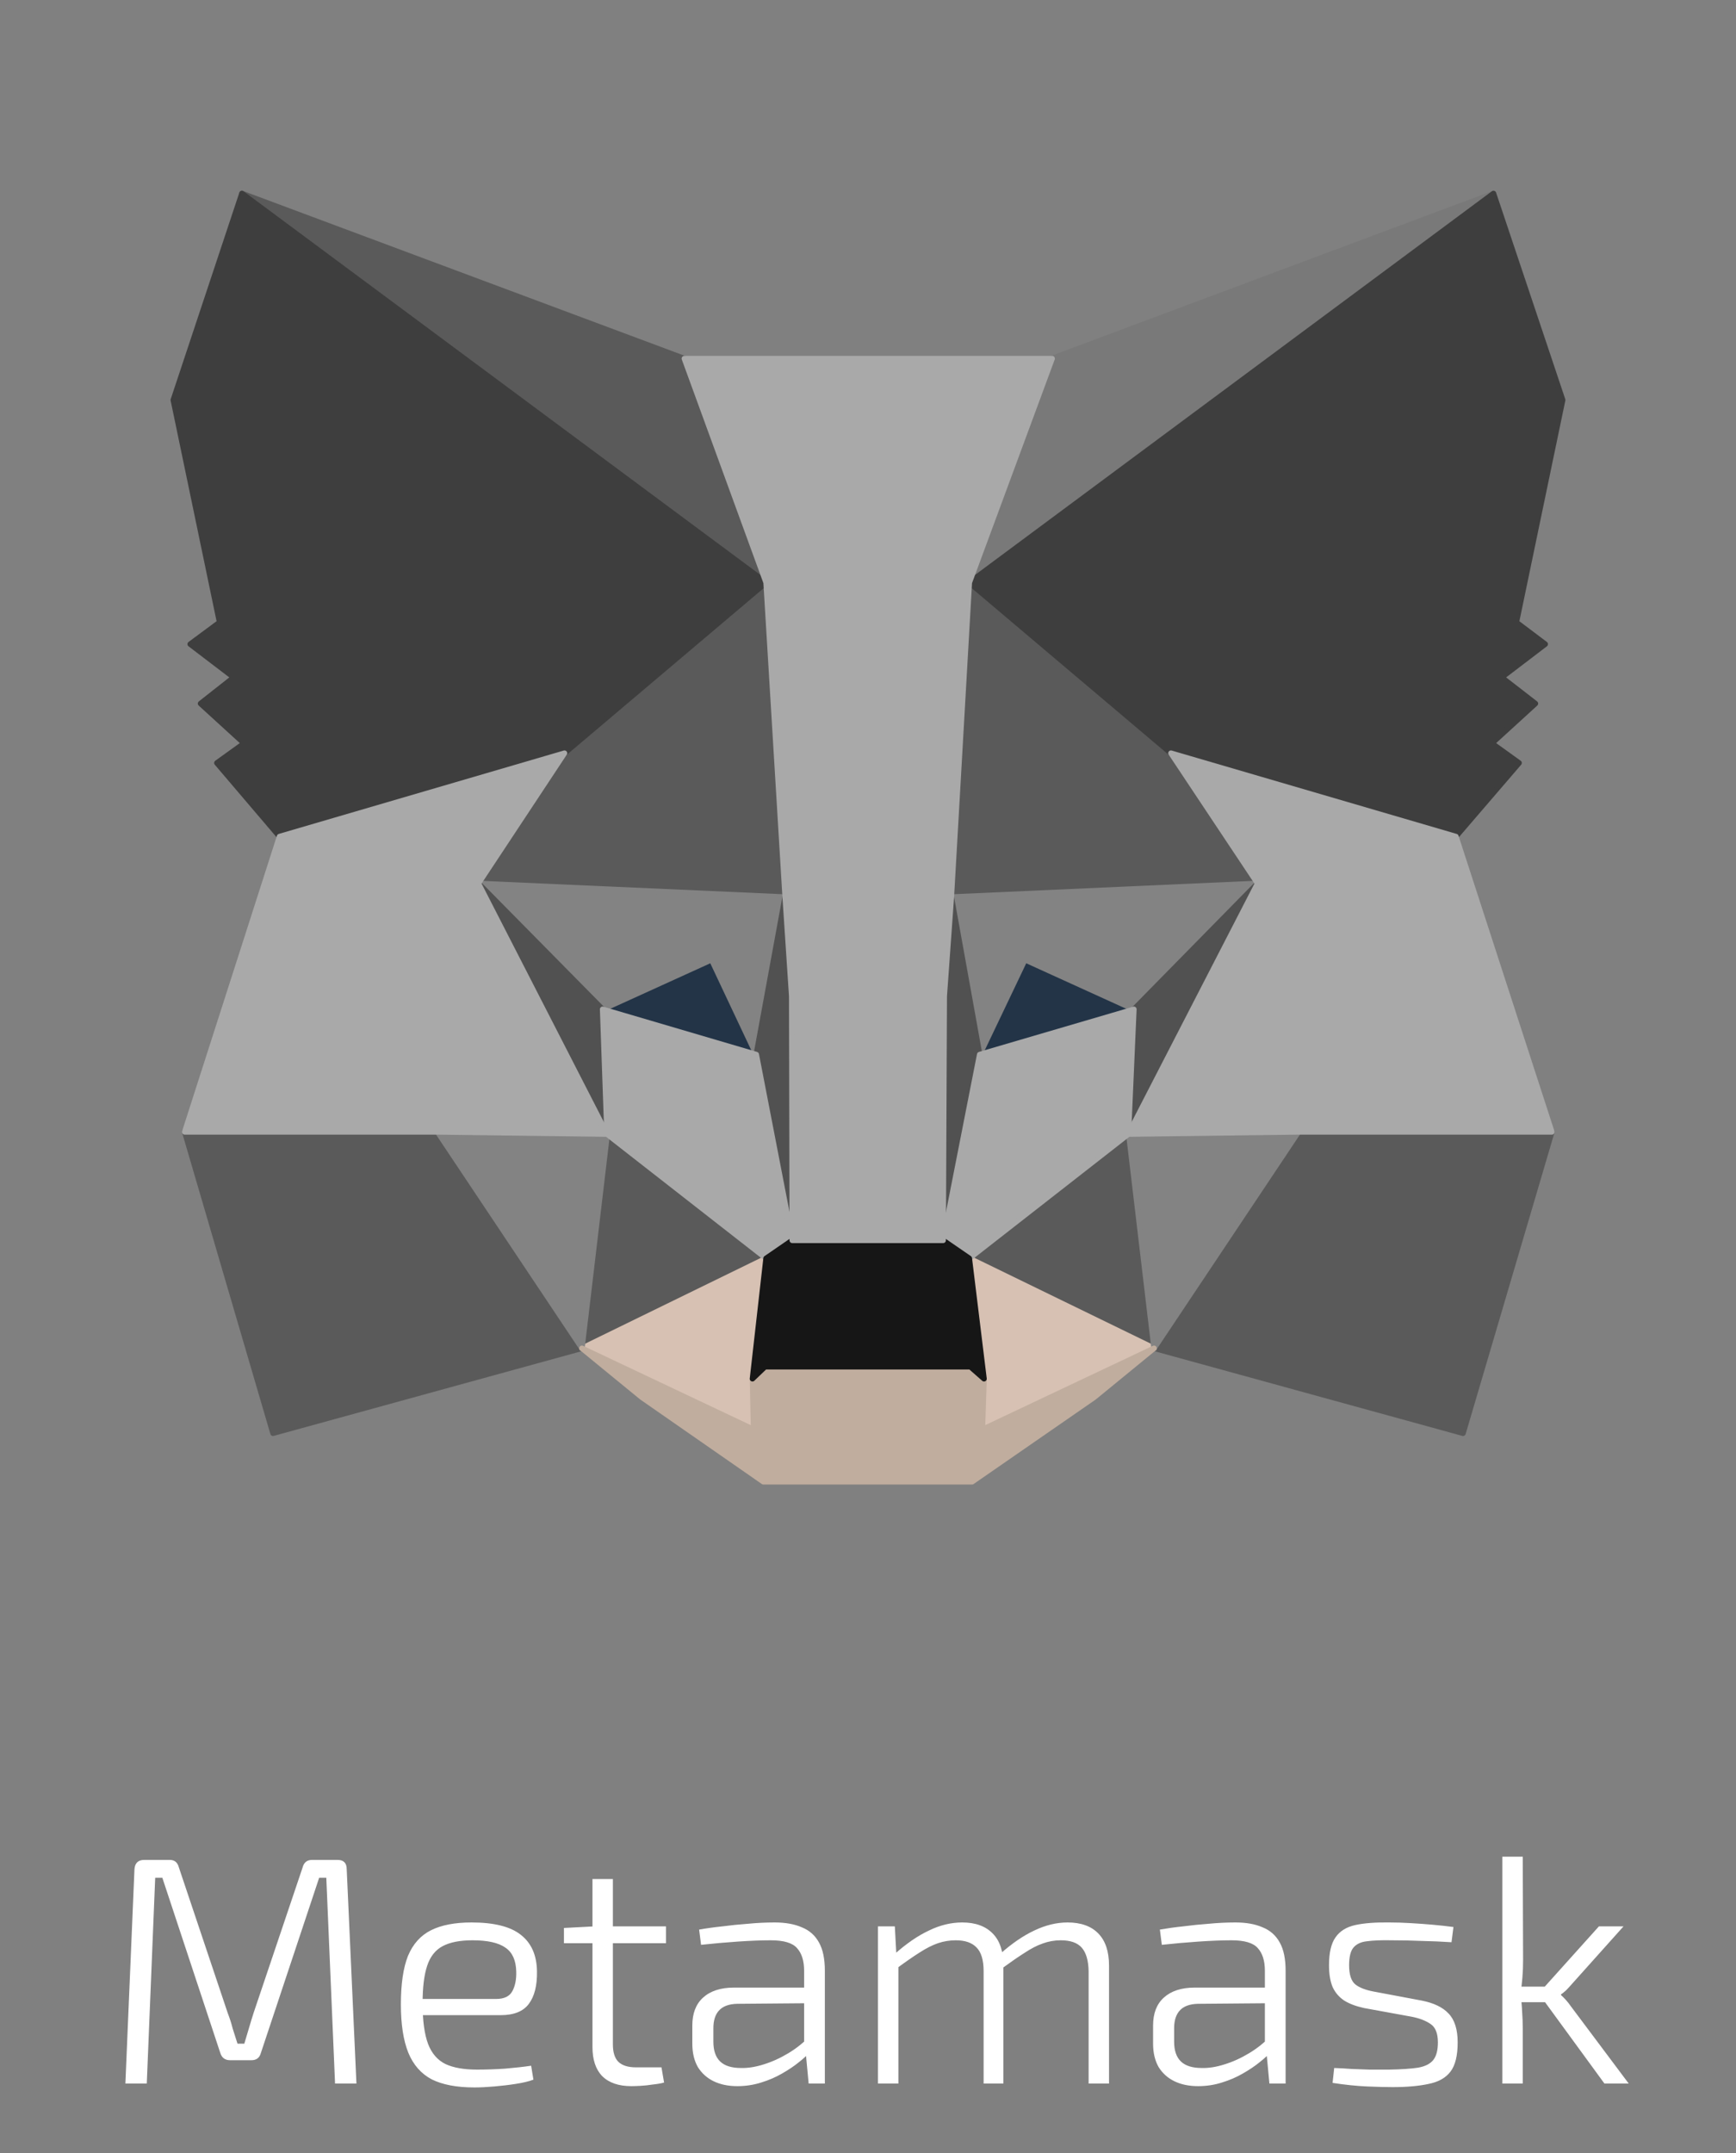 <svg width="75" height="93" viewBox="0 0 75 93" fill="none" xmlns="http://www.w3.org/2000/svg">
<rect x="0" y="0" width="75" height="93" fill="#808080" stroke="none"/>
<path d="M14.587 80.34C14.848 80.34 14.979 80.475 14.979 80.746L15.399 90H14.475L14.097 81.11H13.789L11.269 88.684C11.213 88.889 11.078 88.992 10.863 88.992H9.939C9.725 88.992 9.585 88.889 9.519 88.684L7.013 81.11H6.705L6.341 90H5.417L5.809 80.746C5.828 80.475 5.968 80.34 6.229 80.34H7.335C7.541 80.34 7.671 80.447 7.727 80.662L9.841 86.962C9.925 87.177 9.995 87.396 10.051 87.62C10.117 87.835 10.187 88.054 10.261 88.278H10.555C10.62 88.054 10.686 87.835 10.751 87.62C10.816 87.396 10.886 87.167 10.961 86.934L13.075 80.662C13.131 80.447 13.267 80.34 13.481 80.34H14.587ZM20.371 83.042C21.342 83.042 22.051 83.219 22.499 83.574C22.956 83.929 23.19 84.456 23.199 85.156C23.209 85.763 23.092 86.229 22.849 86.556C22.607 86.883 22.201 87.046 21.631 87.046H17.697V86.346H21.435C21.78 86.346 22.014 86.234 22.135 86.01C22.256 85.786 22.312 85.506 22.303 85.17C22.294 84.685 22.14 84.339 21.841 84.134C21.543 83.919 21.067 83.812 20.413 83.812C19.872 83.812 19.442 83.896 19.125 84.064C18.808 84.232 18.584 84.517 18.453 84.918C18.323 85.31 18.257 85.847 18.257 86.528C18.257 87.284 18.337 87.872 18.495 88.292C18.654 88.703 18.906 88.992 19.251 89.16C19.596 89.319 20.049 89.398 20.609 89.398C21.001 89.398 21.407 89.384 21.827 89.356C22.256 89.319 22.63 89.277 22.947 89.23L23.045 89.832C22.849 89.907 22.597 89.967 22.289 90.014C21.991 90.061 21.678 90.098 21.351 90.126C21.034 90.154 20.749 90.168 20.497 90.168C19.732 90.168 19.116 90.051 18.649 89.818C18.192 89.575 17.856 89.193 17.641 88.67C17.427 88.138 17.319 87.443 17.319 86.584C17.319 85.697 17.422 84.997 17.627 84.484C17.842 83.971 18.173 83.602 18.621 83.378C19.069 83.154 19.652 83.042 20.371 83.042ZM26.478 81.166V88.306C26.478 88.651 26.557 88.903 26.716 89.062C26.884 89.221 27.136 89.3 27.472 89.3H28.578L28.69 89.958C28.55 89.995 28.387 90.023 28.2 90.042C28.023 90.07 27.85 90.089 27.682 90.098C27.514 90.107 27.379 90.112 27.276 90.112C26.725 90.112 26.305 89.967 26.016 89.678C25.736 89.389 25.596 88.969 25.596 88.418V81.166H26.478ZM28.774 83.21V83.938H24.364V83.28L25.694 83.21H28.774ZM33.466 83.042C33.933 83.042 34.325 83.112 34.642 83.252C34.969 83.383 35.216 83.602 35.384 83.91C35.552 84.209 35.636 84.615 35.636 85.128V90H34.936L34.796 88.516L34.74 88.39V85.128C34.74 84.699 34.637 84.372 34.432 84.148C34.236 83.924 33.858 83.812 33.298 83.812C32.887 83.812 32.411 83.831 31.87 83.868C31.329 83.905 30.801 83.952 30.288 84.008L30.204 83.35C30.521 83.294 30.857 83.247 31.212 83.21C31.567 83.163 31.935 83.126 32.318 83.098C32.701 83.061 33.083 83.042 33.466 83.042ZM35.174 85.856L35.16 86.528L31.842 86.556C31.487 86.565 31.226 86.663 31.058 86.85C30.899 87.027 30.82 87.279 30.82 87.606V88.194C30.82 88.577 30.918 88.861 31.114 89.048C31.31 89.235 31.609 89.328 32.01 89.328C32.309 89.337 32.635 89.286 32.99 89.174C33.354 89.062 33.713 88.899 34.068 88.684C34.423 88.469 34.735 88.217 35.006 87.928V88.614C34.894 88.754 34.731 88.908 34.516 89.076C34.311 89.244 34.068 89.407 33.788 89.566C33.517 89.725 33.214 89.855 32.878 89.958C32.551 90.061 32.211 90.112 31.856 90.112C31.464 90.112 31.123 90.042 30.834 89.902C30.545 89.762 30.316 89.557 30.148 89.286C29.989 89.006 29.91 88.67 29.91 88.278V87.494C29.91 86.971 30.064 86.57 30.372 86.29C30.689 86.001 31.133 85.856 31.702 85.856H35.174ZM46.121 83.042C46.7 83.042 47.143 83.201 47.451 83.518C47.759 83.835 47.913 84.297 47.913 84.904V90H47.031V85.142C47.022 84.685 46.924 84.349 46.737 84.134C46.55 83.919 46.247 83.812 45.827 83.812C45.556 83.812 45.295 83.859 45.043 83.952C44.8 84.036 44.539 84.171 44.259 84.358C43.979 84.535 43.648 84.764 43.265 85.044L43.209 84.4C43.713 83.952 44.203 83.616 44.679 83.392C45.164 83.159 45.645 83.042 46.121 83.042ZM38.659 83.21L38.729 84.498L38.813 84.708V90H37.931V83.21H38.659ZM41.571 83.042C42.14 83.042 42.579 83.201 42.887 83.518C43.195 83.826 43.349 84.288 43.349 84.904V90H42.495V85.142C42.495 84.666 42.392 84.325 42.187 84.12C41.991 83.915 41.692 83.812 41.291 83.812C41.029 83.812 40.773 83.854 40.521 83.938C40.278 84.022 40.012 84.157 39.723 84.344C39.443 84.521 39.107 84.755 38.715 85.044L38.659 84.4C39.163 83.952 39.653 83.616 40.129 83.392C40.605 83.159 41.086 83.042 41.571 83.042ZM53.372 83.042C53.839 83.042 54.231 83.112 54.548 83.252C54.875 83.383 55.122 83.602 55.29 83.91C55.458 84.209 55.542 84.615 55.542 85.128V90H54.842L54.702 88.516L54.646 88.39V85.128C54.646 84.699 54.544 84.372 54.338 84.148C54.142 83.924 53.764 83.812 53.204 83.812C52.794 83.812 52.318 83.831 51.776 83.868C51.235 83.905 50.708 83.952 50.194 84.008L50.11 83.35C50.428 83.294 50.764 83.247 51.118 83.21C51.473 83.163 51.842 83.126 52.224 83.098C52.607 83.061 52.99 83.042 53.372 83.042ZM55.08 85.856L55.066 86.528L51.748 86.556C51.394 86.565 51.132 86.663 50.964 86.85C50.806 87.027 50.726 87.279 50.726 87.606V88.194C50.726 88.577 50.824 88.861 51.02 89.048C51.216 89.235 51.515 89.328 51.916 89.328C52.215 89.337 52.542 89.286 52.896 89.174C53.26 89.062 53.62 88.899 53.974 88.684C54.329 88.469 54.642 88.217 54.912 87.928V88.614C54.8 88.754 54.637 88.908 54.422 89.076C54.217 89.244 53.974 89.407 53.694 89.566C53.424 89.725 53.12 89.855 52.784 89.958C52.458 90.061 52.117 90.112 51.762 90.112C51.37 90.112 51.03 90.042 50.74 89.902C50.451 89.762 50.222 89.557 50.054 89.286C49.896 89.006 49.816 88.67 49.816 88.278V87.494C49.816 86.971 49.97 86.57 50.278 86.29C50.596 86.001 51.039 85.856 51.608 85.856H55.08ZM60.021 83.042C60.31 83.042 60.614 83.051 60.931 83.07C61.258 83.089 61.58 83.112 61.897 83.14C62.215 83.168 62.513 83.201 62.793 83.238L62.709 83.896C62.289 83.868 61.86 83.849 61.421 83.84C60.983 83.821 60.553 83.812 60.133 83.812C59.685 83.803 59.326 83.817 59.055 83.854C58.794 83.882 58.598 83.975 58.467 84.134C58.346 84.283 58.285 84.535 58.285 84.89C58.285 85.291 58.374 85.567 58.551 85.716C58.728 85.856 58.99 85.959 59.335 86.024L61.421 86.416C61.944 86.519 62.331 86.705 62.583 86.976C62.844 87.247 62.975 87.662 62.975 88.222C62.975 88.791 62.873 89.211 62.667 89.482C62.462 89.753 62.149 89.93 61.729 90.014C61.309 90.107 60.786 90.154 60.161 90.154C59.891 90.154 59.526 90.145 59.069 90.126C58.621 90.107 58.122 90.056 57.571 89.972L57.641 89.328C57.893 89.337 58.145 89.351 58.397 89.37C58.649 89.379 58.906 89.389 59.167 89.398C59.438 89.398 59.718 89.398 60.007 89.398C60.539 89.389 60.959 89.361 61.267 89.314C61.575 89.258 61.794 89.146 61.925 88.978C62.056 88.81 62.121 88.558 62.121 88.222C62.121 87.83 62.014 87.564 61.799 87.424C61.594 87.284 61.328 87.181 61.001 87.116L58.929 86.738C58.584 86.663 58.299 86.556 58.075 86.416C57.851 86.267 57.683 86.071 57.571 85.828C57.468 85.576 57.417 85.263 57.417 84.89C57.417 84.349 57.511 83.947 57.697 83.686C57.884 83.415 58.169 83.238 58.551 83.154C58.934 83.07 59.424 83.033 60.021 83.042ZM70.141 83.21L67.859 85.758C67.803 85.823 67.734 85.898 67.65 85.982C67.566 86.057 67.496 86.113 67.439 86.15V86.178C67.496 86.225 67.566 86.295 67.65 86.388C67.734 86.481 67.803 86.57 67.859 86.654L70.365 90H69.316L66.474 86.108L69.078 83.21H70.141ZM65.787 80.2L65.802 84.652C65.802 84.932 65.792 85.184 65.773 85.408C65.755 85.632 65.727 85.875 65.689 86.136C65.727 86.397 65.75 86.649 65.76 86.892C65.778 87.135 65.787 87.377 65.787 87.62V90H64.906V80.2H65.787ZM67.034 85.814V86.486H65.438V85.814H67.034Z" fill="white"/>
<path d="M64.525 8.356L41.102 25.753L45.433 15.489L64.525 8.356Z" fill="#797979" stroke="#797979" stroke-width="0.235" stroke-linecap="round" stroke-linejoin="round"/>
<path d="M10.453 8.356L33.688 25.918L29.568 15.489L10.453 8.356Z" fill="#5A5A5A" stroke="#5A5A5A" stroke-width="0.235" stroke-linecap="round" stroke-linejoin="round"/>
<path d="M56.098 48.682L49.859 58.239L63.207 61.911L67.044 48.894L56.098 48.682Z" fill="#5A5A5A" stroke="#5A5A5A" stroke-width="0.235" stroke-linecap="round" stroke-linejoin="round"/>
<path d="M7.98 48.894L11.794 61.911L25.142 58.239L18.903 48.682L7.98 48.894Z" fill="#5A5A5A" stroke="#5A5A5A" stroke-width="0.235" stroke-linecap="round" stroke-linejoin="round"/>
<path d="M24.387 32.533L20.668 38.159L33.921 38.747L33.45 24.505L24.387 32.533Z" fill="#5A5A5A" stroke="#5A5A5A" stroke-width="0.235" stroke-linecap="round" stroke-linejoin="round"/>
<path d="M50.588 32.533L41.407 24.341L41.101 38.748L54.331 38.159L50.588 32.533Z" fill="#5A5A5A" stroke="#5A5A5A" stroke-width="0.235" stroke-linecap="round" stroke-linejoin="round"/>
<path d="M25.141 58.239L33.097 54.355L26.224 48.987L25.141 58.239Z" fill="#5A5A5A" stroke="#5A5A5A" stroke-width="0.235" stroke-linecap="round" stroke-linejoin="round"/>
<path d="M41.879 54.355L49.859 58.239L48.753 48.987L41.879 54.355Z" fill="#5A5A5A" stroke="#5A5A5A" stroke-width="0.235" stroke-linecap="round" stroke-linejoin="round"/>
<path d="M49.857 58.239L41.877 54.355L42.513 59.557L42.442 61.747L49.857 58.239Z" fill="#D7C1B3" stroke="#D7C1B3" stroke-width="0.235" stroke-linecap="round" stroke-linejoin="round"/>
<path d="M25.141 58.239L32.556 61.747L32.509 59.557L33.097 54.355L25.141 58.239Z" fill="#D7C1B3" stroke="#D7C1B3" stroke-width="0.235" stroke-linecap="round" stroke-linejoin="round"/>
<path d="M32.674 45.551L26.035 43.597L30.72 41.455L32.674 45.551Z" fill="#233447" stroke="#233447" stroke-width="0.235" stroke-linecap="round" stroke-linejoin="round"/>
<path d="M42.303 45.551L44.257 41.455L48.965 43.597L42.303 45.551Z" fill="#233447" stroke="#233447" stroke-width="0.235" stroke-linecap="round" stroke-linejoin="round"/>
<path d="M25.141 58.239L26.271 48.682L18.902 48.894L25.141 58.239Z" fill="#838383" stroke="#838383" stroke-width="0.235" stroke-linecap="round" stroke-linejoin="round"/>
<path d="M48.729 48.682L49.859 58.239L56.097 48.894L48.729 48.682Z" fill="#838383" stroke="#838383" stroke-width="0.235" stroke-linecap="round" stroke-linejoin="round"/>
<path d="M54.331 38.159L41.102 38.748L42.326 45.551L44.28 41.455L48.988 43.597L54.331 38.159Z" fill="#838383" stroke="#838383" stroke-width="0.235" stroke-linecap="round" stroke-linejoin="round"/>
<path d="M26.035 43.597L30.743 41.455L32.674 45.551L33.921 38.748L20.668 38.159L26.035 43.597Z" fill="#838383" stroke="#838383" stroke-width="0.235" stroke-linecap="round" stroke-linejoin="round"/>
<path d="M20.668 38.159L26.224 48.988L26.035 43.597L20.668 38.159Z" fill="#515151" stroke="#515151" stroke-width="0.235" stroke-linecap="round" stroke-linejoin="round"/>
<path d="M48.987 43.597L48.752 48.988L54.331 38.159L48.987 43.597Z" fill="#515151" stroke="#515151" stroke-width="0.235" stroke-linecap="round" stroke-linejoin="round"/>
<path d="M33.919 38.748L32.672 45.551L34.225 53.578L34.579 43.008L33.919 38.748Z" fill="#515151" stroke="#515151" stroke-width="0.235" stroke-linecap="round" stroke-linejoin="round"/>
<path d="M41.1 38.748L40.465 42.985L40.747 53.578L42.325 45.551L41.1 38.748Z" fill="#515151" stroke="#515151" stroke-width="0.235" stroke-linecap="round" stroke-linejoin="round"/>
<path d="M42.325 45.551L40.748 53.578L41.878 54.355L48.752 48.988L48.987 43.597L42.325 45.551Z" fill="#A9A9A9" stroke="#A9A9A9" stroke-width="0.235" stroke-linecap="round" stroke-linejoin="round"/>
<path d="M26.035 43.597L26.224 48.988L33.097 54.355L34.227 53.578L32.674 45.551L26.035 43.597Z" fill="#A9A9A9" stroke="#A9A9A9" stroke-width="0.235" stroke-linecap="round" stroke-linejoin="round"/>
<path d="M42.443 61.747L42.514 59.557L41.925 59.04H33.05L32.509 59.557L32.556 61.747L25.141 58.239L27.73 60.358L32.98 64.007H41.996L47.269 60.358L49.858 58.239L42.443 61.747Z" fill="#C0AD9E" stroke="#C0AD9E" stroke-width="0.235" stroke-linecap="round" stroke-linejoin="round"/>
<path d="M41.877 54.355L40.747 53.578H34.226L33.096 54.355L32.508 59.557L33.049 59.039H41.924L42.513 59.557L41.877 54.355Z" fill="#161616" stroke="#161616" stroke-width="0.235" stroke-linecap="round" stroke-linejoin="round"/>
<path d="M65.511 26.883L67.512 17.278L64.523 8.356L41.877 25.164L50.587 32.532L62.898 36.134L65.629 32.956L64.452 32.109L66.335 30.39L64.876 29.26L66.759 27.824L65.511 26.883Z" fill="#3E3E3E" stroke="#3E3E3E" stroke-width="0.235" stroke-linecap="round" stroke-linejoin="round"/>
<path d="M7.486 17.278L9.487 26.883L8.216 27.824L10.099 29.26L8.663 30.39L10.546 32.109L9.369 32.956L12.076 36.134L24.388 32.532L33.098 25.164L10.452 8.356L7.486 17.278Z" fill="#3E3E3E" stroke="#3E3E3E" stroke-width="0.235" stroke-linecap="round" stroke-linejoin="round"/>
<path d="M62.9 36.135L50.588 32.533L54.331 38.159L48.752 48.988L56.097 48.894H67.043L62.9 36.135Z" fill="#A9A9A9" stroke="#A9A9A9" stroke-width="0.235" stroke-linecap="round" stroke-linejoin="round"/>
<path d="M24.388 32.533L12.076 36.135L7.98 48.894H18.903L26.224 48.988L20.669 38.159L24.388 32.533Z" fill="#A9A9A9" stroke="#A9A9A9" stroke-width="0.235" stroke-linecap="round" stroke-linejoin="round"/>
<path d="M41.101 38.747L41.878 25.164L45.456 15.489H29.566L33.097 25.164L33.921 38.747L34.204 43.032L34.227 53.578H40.748L40.795 43.032L41.101 38.747Z" fill="#A9A9A9" stroke="#A9A9A9" stroke-width="0.235" stroke-linecap="round" stroke-linejoin="round"/>
</svg>
